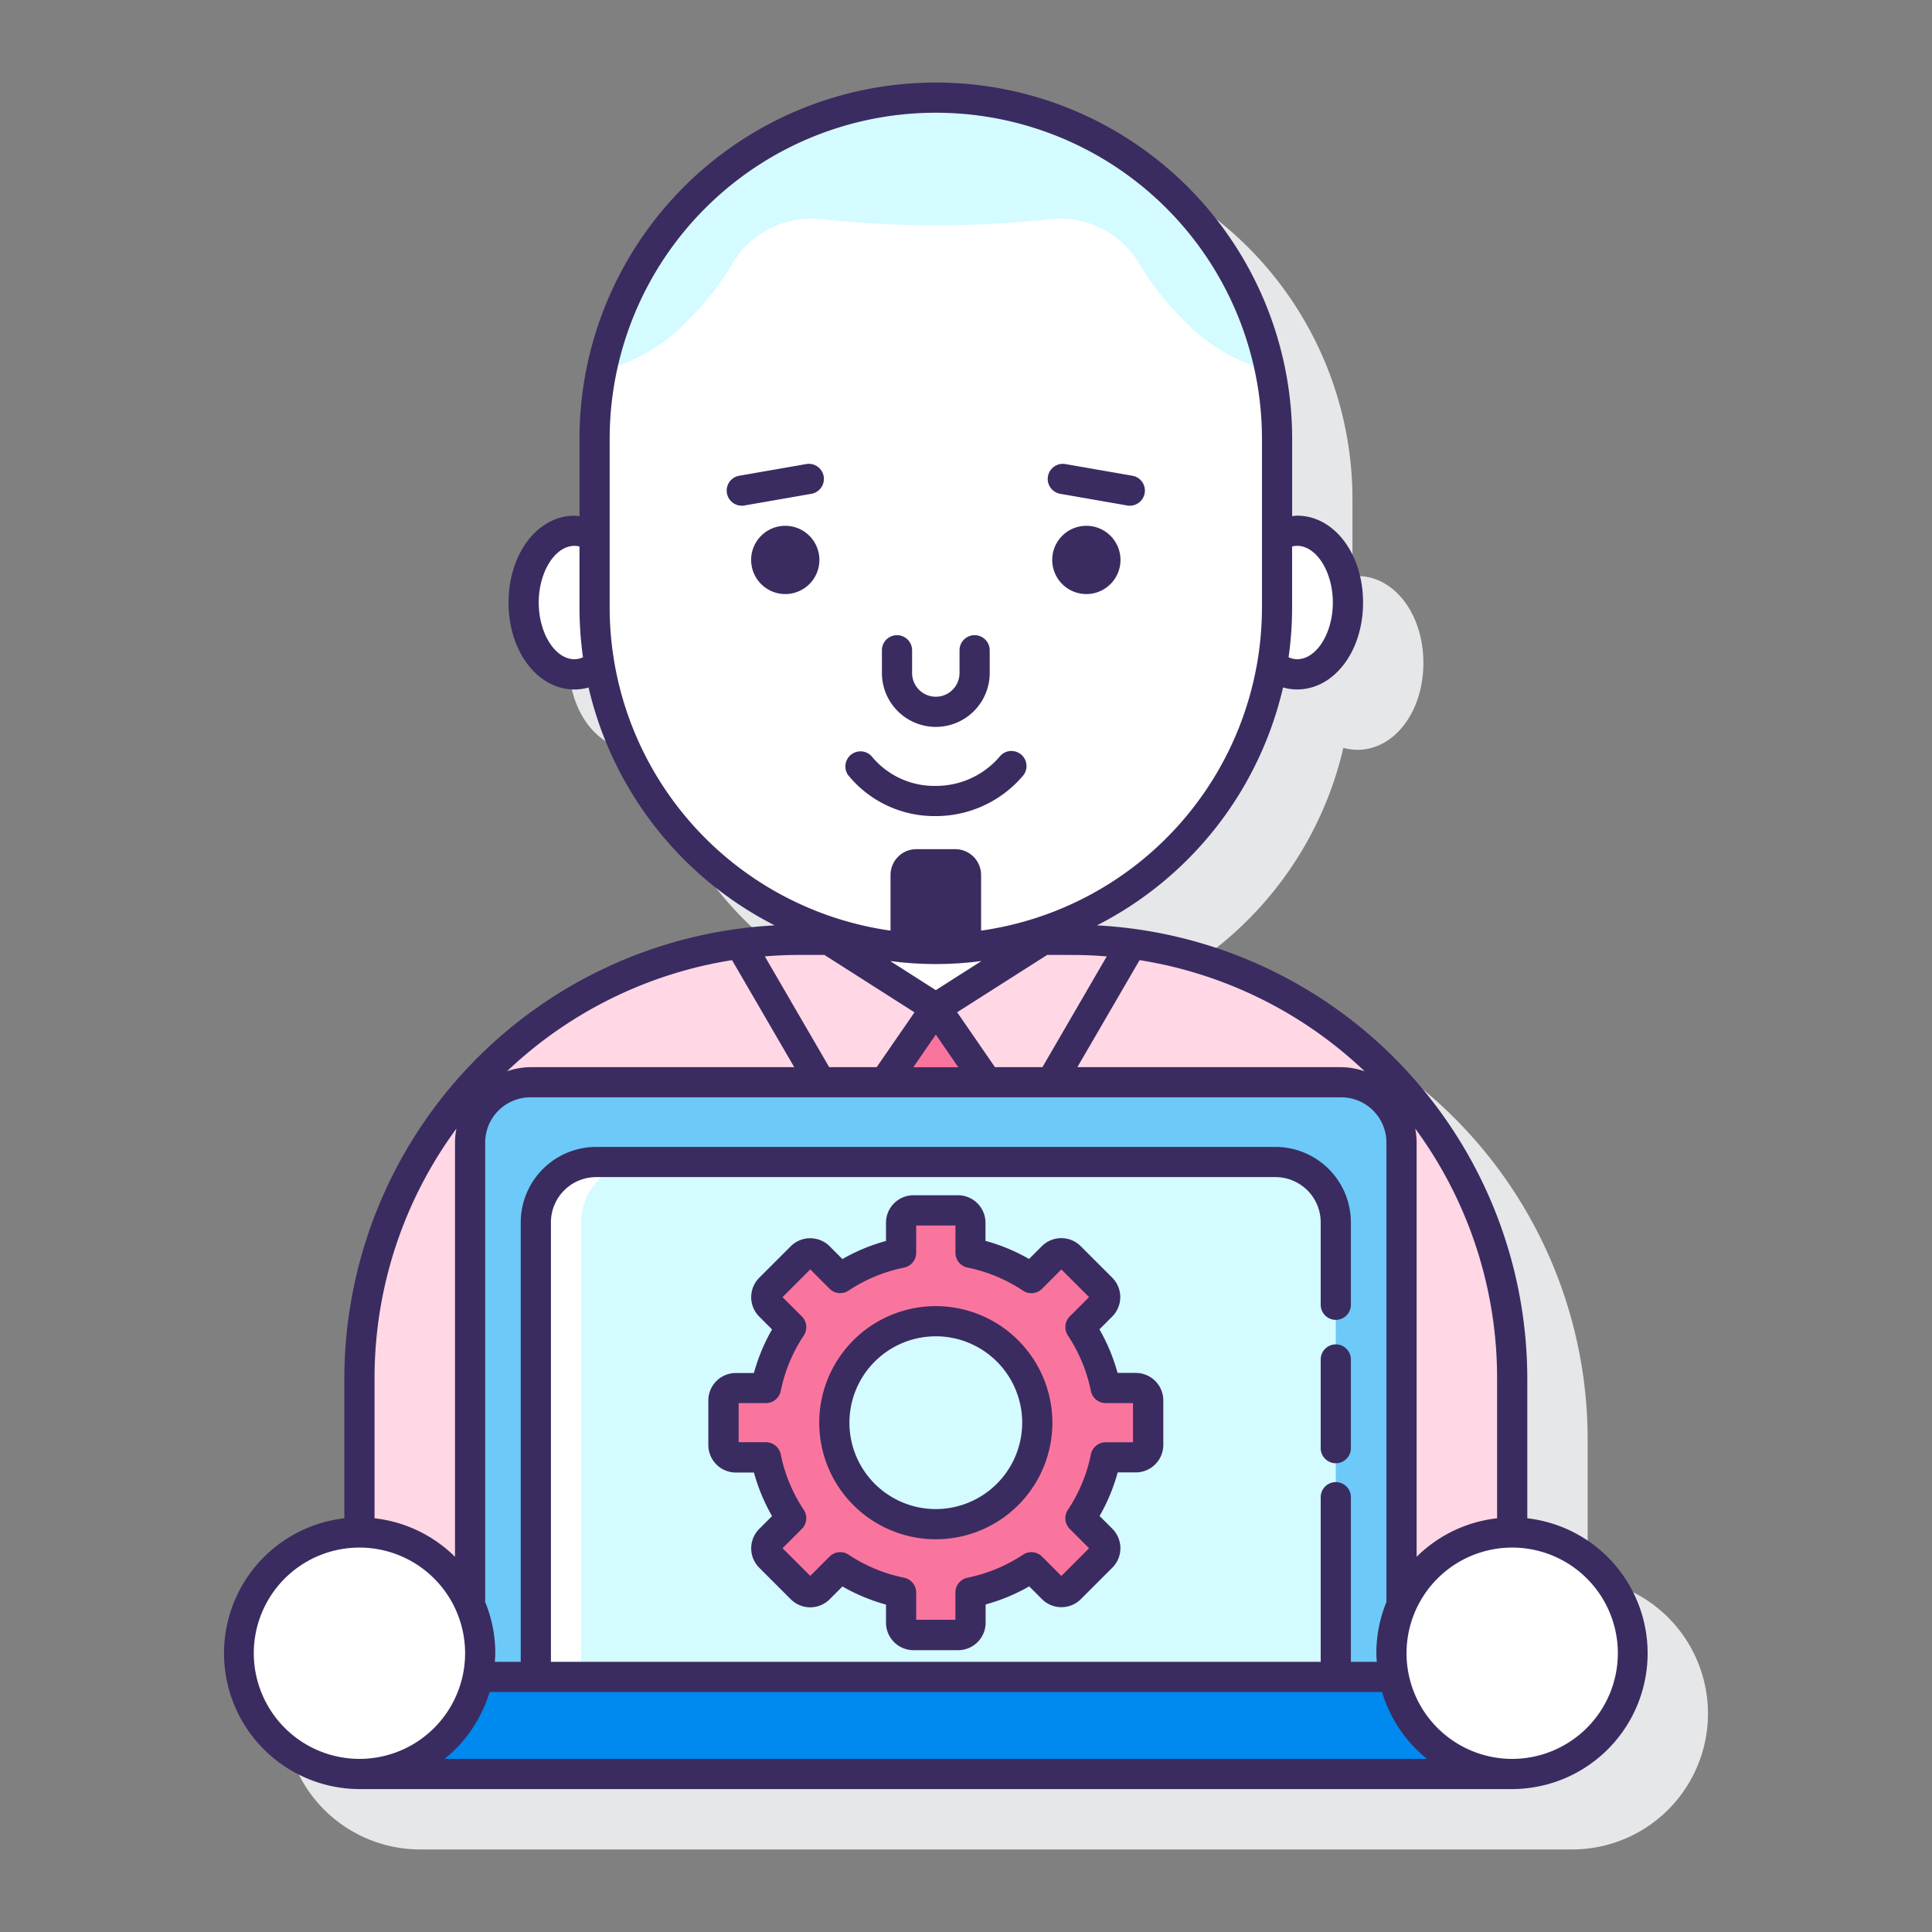 <svg height="512" viewBox="0 0 128 128" width="512" xmlns="http://www.w3.org/2000/svg"><rect x="0" y="0" width="128" height="128" fill="#808080" stroke="none"/><path d="m105.186 104.59v-9.26a30.1 30.1 0 0 0 -28.512-30.022 23.688 23.688 0 0 0 12.326-15.76 3.464 3.464 0 0 0 .934.13c2.45 0 4.369-2.529 4.369-5.757s-1.919-5.757-4.369-5.757a3.3 3.3 0 0 0 -.33.022v-5.108a23.608 23.608 0 1 0 -47.216 0v5.108a3.3 3.3 0 0 0 -.331-.022c-2.449 0-4.368 2.529-4.368 5.757s1.919 5.757 4.368 5.757a3.466 3.466 0 0 0 .935-.13 23.688 23.688 0 0 0 12.33 15.76 30.1 30.1 0 0 0 -28.509 30.022v9.26a9 9 0 0 0 1 17.941h76.373a9 9 0 0 0 1-17.941z" fill="#e6e7e8"/><path d="m100.186 101.531v-10.2a29.061 29.061 0 0 0 -29.062-29.062h-18.249a29.061 29.061 0 0 0 -29.061 29.062v10.2a8 8 0 0 1 0 16h76.371a8 8 0 0 1 0-16z" fill="#ffd7e5"/><path d="m62 62.87a22.541 22.541 0 0 1 -8.563-1.683v.138l8.563 5.456 8.571-5.456v-.142a22.523 22.523 0 0 1 -8.571 1.687z" fill="#fff"/><path d="m62 66.781-3.392 4.921h6.784z" fill="#fa759e"/><path d="m85.938 35.164a2.55 2.55 0 0 0 -1.33.388v4.709a22.676 22.676 0 0 1 -.321 3.783 2.645 2.645 0 0 0 1.651.633c1.861 0 3.369-2.129 3.369-4.756s-1.507-4.757-3.369-4.757z" fill="#fff"/><path d="m39.392 40.261v-4.709a2.55 2.55 0 0 0 -1.33-.388c-1.861 0-3.369 2.13-3.369 4.757s1.508 4.756 3.369 4.756a2.645 2.645 0 0 0 1.651-.633 22.676 22.676 0 0 1 -.321-3.783z" fill="#fff"/><rect fill="#fff" height="56.401" rx="22.608" width="45.217" x="39.392" y="6.469"/><path d="m84.154 24.549a22.613 22.613 0 0 0 -44.308 0 11.6 11.6 0 0 0 5.765-3.363 18.177 18.177 0 0 0 2.9-3.7 6.1 6.1 0 0 1 5.924-2.965 68.808 68.808 0 0 0 7.565.406 68.821 68.821 0 0 0 7.567-.407 6.1 6.1 0 0 1 5.924 2.965 18.177 18.177 0 0 0 2.9 3.7 11.6 11.6 0 0 0 5.763 3.364z" fill="#d4fbff"/><path d="m88.855 71.7h-53.71a4 4 0 0 0 -4 4v30.632a7.975 7.975 0 0 1 .513 4.767h61.2v-35.399a4 4 0 0 0 -4.003-4z" fill="#6dc9f7"/><path d="m35.5 111.1v-30.114a4 4 0 0 1 4-4h45a4 4 0 0 1 4 4v30.114z" fill="#d4fbff"/><path d="m42.5 76.986h-3a4 4 0 0 0 -4 4v30.114h3v-30.114a4 4 0 0 1 4-4z" fill="#fff"/><path d="m92.342 111.1h-60.684a8.012 8.012 0 0 1 -4.687 5.781 3.976 3.976 0 0 0 2.174.649h65.71a3.967 3.967 0 0 0 2.174-.649 8.012 8.012 0 0 1 -4.687-5.781z" fill="#0089ef"/><circle cx="23.814" cy="109.531" fill="#fff" r="8"/><circle cx="100.186" cy="109.531" fill="#fff" r="8"/><path d="m76.062 95.732v-2.951a.821.821 0 0 0 -.821-.821h-1.986a11.431 11.431 0 0 0 -1.674-4.036l1.406-1.406a.821.821 0 0 0 0-1.162l-2.087-2.086a.821.821 0 0 0 -1.162 0l-1.406 1.406a11.39 11.39 0 0 0 -4.032-1.676v-1.984a.822.822 0 0 0 -.822-.822h-2.95a.822.822 0 0 0 -.822.822v1.984a11.39 11.39 0 0 0 -4.035 1.674l-1.409-1.404a.823.823 0 0 0 -1.163 0l-2.086 2.086a.821.821 0 0 0 0 1.162l1.406 1.406a11.431 11.431 0 0 0 -1.674 4.036h-1.986a.822.822 0 0 0 -.822.821v2.951a.822.822 0 0 0 .822.822h1.986a11.426 11.426 0 0 0 1.674 4.035l-1.406 1.411a.821.821 0 0 0 0 1.162l2.087 2.087a.821.821 0 0 0 1.162 0l1.406-1.406a11.426 11.426 0 0 0 4.035 1.674v1.983a.822.822 0 0 0 .822.821h2.95a.822.822 0 0 0 .822-.821v-1.986a11.426 11.426 0 0 0 4.035-1.674l1.406 1.406a.821.821 0 0 0 1.162 0l2.087-2.087a.821.821 0 0 0 0-1.162l-1.406-1.406a11.426 11.426 0 0 0 1.674-4.035h1.986a.821.821 0 0 0 .821-.824zm-14.062 5.248a6.723 6.723 0 1 1 6.723-6.723 6.723 6.723 0 0 1 -6.723 6.723z" fill="#fa759e"/><g fill="#3a2c60"><path d="m52.026 34.836a2.261 2.261 0 1 0 2.261 2.264 2.261 2.261 0 0 0 -2.261-2.264z"/><path d="m71.974 34.836a2.261 2.261 0 1 0 2.261 2.264 2.261 2.261 0 0 0 -2.261-2.264z"/><path d="m62 48.16a3.575 3.575 0 0 0 3.571-3.571v-1.507a1 1 0 1 0 -2 0v1.507a1.571 1.571 0 0 1 -3.142 0v-1.507a1 1 0 1 0 -2 0v1.507a3.575 3.575 0 0 0 3.571 3.571z"/><path d="m70.254 32.718 4.427.772a1.017 1.017 0 0 0 .173.014 1 1 0 0 0 .171-1.985l-4.425-.771a1 1 0 1 0 -.344 1.97z"/><path d="m53.4 30.748-4.427.771a1 1 0 0 0 .171 1.985 1.017 1.017 0 0 0 .173-.014l4.427-.772a1 1 0 1 0 -.344-1.97z"/><path d="m62 54.068a7.572 7.572 0 0 0 5.806-2.71 1 1 0 0 0 -1.594-1.208 5.545 5.545 0 0 1 -4.212 1.918 5.366 5.366 0 0 1 -4.2-1.9 1 1 0 0 0 -1.618 1.174 7.368 7.368 0 0 0 5.818 2.726z"/><path d="m88.5 89.069a1 1 0 0 0 -1 1v5.875a1 1 0 1 0 2 0v-5.875a1 1 0 0 0 -1-1z"/><path d="m101.187 100.59v-9.259a30.1 30.1 0 0 0 -28.513-30.023 23.691 23.691 0 0 0 12.331-15.763 3.409 3.409 0 0 0 .933.132c2.45 0 4.369-2.528 4.369-5.756s-1.919-5.757-4.369-5.757a3.292 3.292 0 0 0 -.33.033v-5.12a23.608 23.608 0 0 0 -47.216 0v5.123c-.111-.011-.218-.033-.33-.033-2.451 0-4.37 2.529-4.37 5.757s1.919 5.756 4.37 5.756a3.409 3.409 0 0 0 .933-.132 23.691 23.691 0 0 0 12.331 15.76 30.1 30.1 0 0 0 -28.512 30.023v9.259a9 9 0 0 0 1 17.941h76.373a9 9 0 0 0 1-17.941zm-2 0a8.975 8.975 0 0 0 -5.332 2.554v-27.444a5.015 5.015 0 0 0 -.094-.931 27.91 27.91 0 0 1 5.426 16.56zm-8.776-29.615a4.933 4.933 0 0 0 -1.556-.273h-17.477l4.122-7.091a28 28 0 0 1 14.911 7.364zm-19.286-7.706c.685 0 1.391.032 2.1.087l.1.007-4.26 7.337h-3.147l-2.505-3.635 5.967-3.8zm-9.125 2.331-3.022-1.93a22.9 22.9 0 0 0 6.048 0zm0 2.946 1.488 2.16h-2.977zm-1.412-1.475-2.505 3.629h-3.148l-4.264-7.339.1-.007c.714-.055 1.419-.087 2.1-.087h1.751zm-12.088-3.46 4.12 7.091h-17.475a4.917 4.917 0 0 0 -1.555.273 27.991 27.991 0 0 1 14.91-7.364zm-13.355 9.089h53.71a3 3 0 0 1 3 3v30.439a8.939 8.939 0 0 0 -.668 3.39c0 .193.016.381.028.57h-1.715v-10.905a1 1 0 0 0 -2 0v10.906h-51v-29.114a3 3 0 0 1 3-3h45a3 3 0 0 1 3 3v5.458a1 1 0 1 0 2 0v-5.458a5.006 5.006 0 0 0 -5-5h-45a5.006 5.006 0 0 0 -5 5v29.114h-1.715c.012-.189.029-.377.029-.57a8.95 8.95 0 0 0 -.669-3.392v-30.438a3 3 0 0 1 3-3zm-2.71 39.4h59.13a9.024 9.024 0 0 0 2.977 4.43h-65.084a9.024 9.024 0 0 0 2.977-4.43zm53.5-75.937c1.284 0 2.369 1.72 2.369 3.757s-1.085 3.756-2.369 3.756a1.456 1.456 0 0 1 -.563-.13 23.744 23.744 0 0 0 .233-3.286v-4.054a1.47 1.47 0 0 1 .333-.042zm-47.873 7.514c-1.285 0-2.37-1.72-2.37-3.756s1.085-3.757 2.37-3.757a1.47 1.47 0 0 1 .33.042v4.055a23.744 23.744 0 0 0 .233 3.286 1.456 1.456 0 0 1 -.563.13zm2.33-3.416v-11.184a21.608 21.608 0 0 1 43.216 0v11.184a21.637 21.637 0 0 1 -18.608 21.395v-3.685a1.711 1.711 0 0 0 -1.71-1.711h-2.584a1.711 1.711 0 0 0 -1.706 1.711v3.685a21.637 21.637 0 0 1 -18.608-21.395zm-10.153 34.511a4.921 4.921 0 0 0 -.094.93v27.441a8.982 8.982 0 0 0 -5.331-2.553v-9.259a27.906 27.906 0 0 1 5.425-16.559zm-13.425 34.759a7 7 0 1 1 7 7 7.008 7.008 0 0 1 -7-7zm83.373 7a7 7 0 1 1 7-7 7.008 7.008 0 0 1 -7 7z"/><path d="m75.241 90.96h-1.2a12.279 12.279 0 0 0 -1.2-2.887l.847-.848a1.824 1.824 0 0 0 0-2.576l-2.087-2.086a1.823 1.823 0 0 0 -2.576 0l-.847.847a12.324 12.324 0 0 0 -2.887-1.2v-1.2a1.824 1.824 0 0 0 -1.822-1.822h-2.945a1.823 1.823 0 0 0 -1.824 1.828v1.2a12.324 12.324 0 0 0 -2.887 1.2l-.848-.848a1.823 1.823 0 0 0 -2.575 0l-2.087 2.086a1.82 1.82 0 0 0 0 2.576l.847.848a12.307 12.307 0 0 0 -1.2 2.887h-1.2a1.823 1.823 0 0 0 -1.821 1.821v2.951a1.824 1.824 0 0 0 1.821 1.822h1.2a12.324 12.324 0 0 0 1.2 2.887l-.846.847a1.819 1.819 0 0 0 0 2.576l2.087 2.087a1.824 1.824 0 0 0 2.576 0l.847-.848a12.324 12.324 0 0 0 2.887 1.2v1.2a1.823 1.823 0 0 0 1.821 1.821h2.951a1.823 1.823 0 0 0 1.827-1.829v-1.2a12.324 12.324 0 0 0 2.887-1.2l.847.848a1.824 1.824 0 0 0 2.576 0l2.087-2.087a1.824 1.824 0 0 0 0-2.576l-.847-.847a12.324 12.324 0 0 0 1.2-2.887h1.2a1.825 1.825 0 0 0 1.822-1.822v-2.948a1.824 1.824 0 0 0 -1.831-1.821zm-.178 4.594h-1.808a1 1 0 0 0 -.98.8 10.383 10.383 0 0 1 -1.527 3.682 1 1 0 0 0 .126 1.259l1.28 1.28-1.835 1.835-1.279-1.28a1 1 0 0 0 -1.26-.13 10.385 10.385 0 0 1 -3.682 1.528 1 1 0 0 0 -.8.98v1.807h-2.598v-1.807a1 1 0 0 0 -.8-.98 10.385 10.385 0 0 1 -3.68-1.528 1 1 0 0 0 -1.26.126l-1.279 1.281-1.835-1.835 1.28-1.28a1 1 0 0 0 .126-1.259 10.383 10.383 0 0 1 -1.527-3.682 1 1 0 0 0 -.98-.8h-1.807v-2.591h1.807a1 1 0 0 0 .98-.8 10.377 10.377 0 0 1 1.528-3.681 1 1 0 0 0 -.127-1.26l-1.28-1.28 1.835-1.839 1.279 1.28a1 1 0 0 0 1.26.127 10.367 10.367 0 0 1 3.68-1.525 1 1 0 0 0 .8-.98v-1.808h2.6v1.806a1 1 0 0 0 .8.98 10.367 10.367 0 0 1 3.68 1.53 1 1 0 0 0 1.26-.127l1.279-1.28 1.835 1.834-1.28 1.28a1 1 0 0 0 -.127 1.259 10.4 10.4 0 0 1 1.528 3.682 1 1 0 0 0 .98.8h1.808z"/><path d="m62 86.534a7.723 7.723 0 1 0 7.723 7.723 7.731 7.731 0 0 0 -7.723-7.723zm0 13.446a5.723 5.723 0 1 1 5.723-5.723 5.73 5.73 0 0 1 -5.723 5.723z"/></g></svg>
